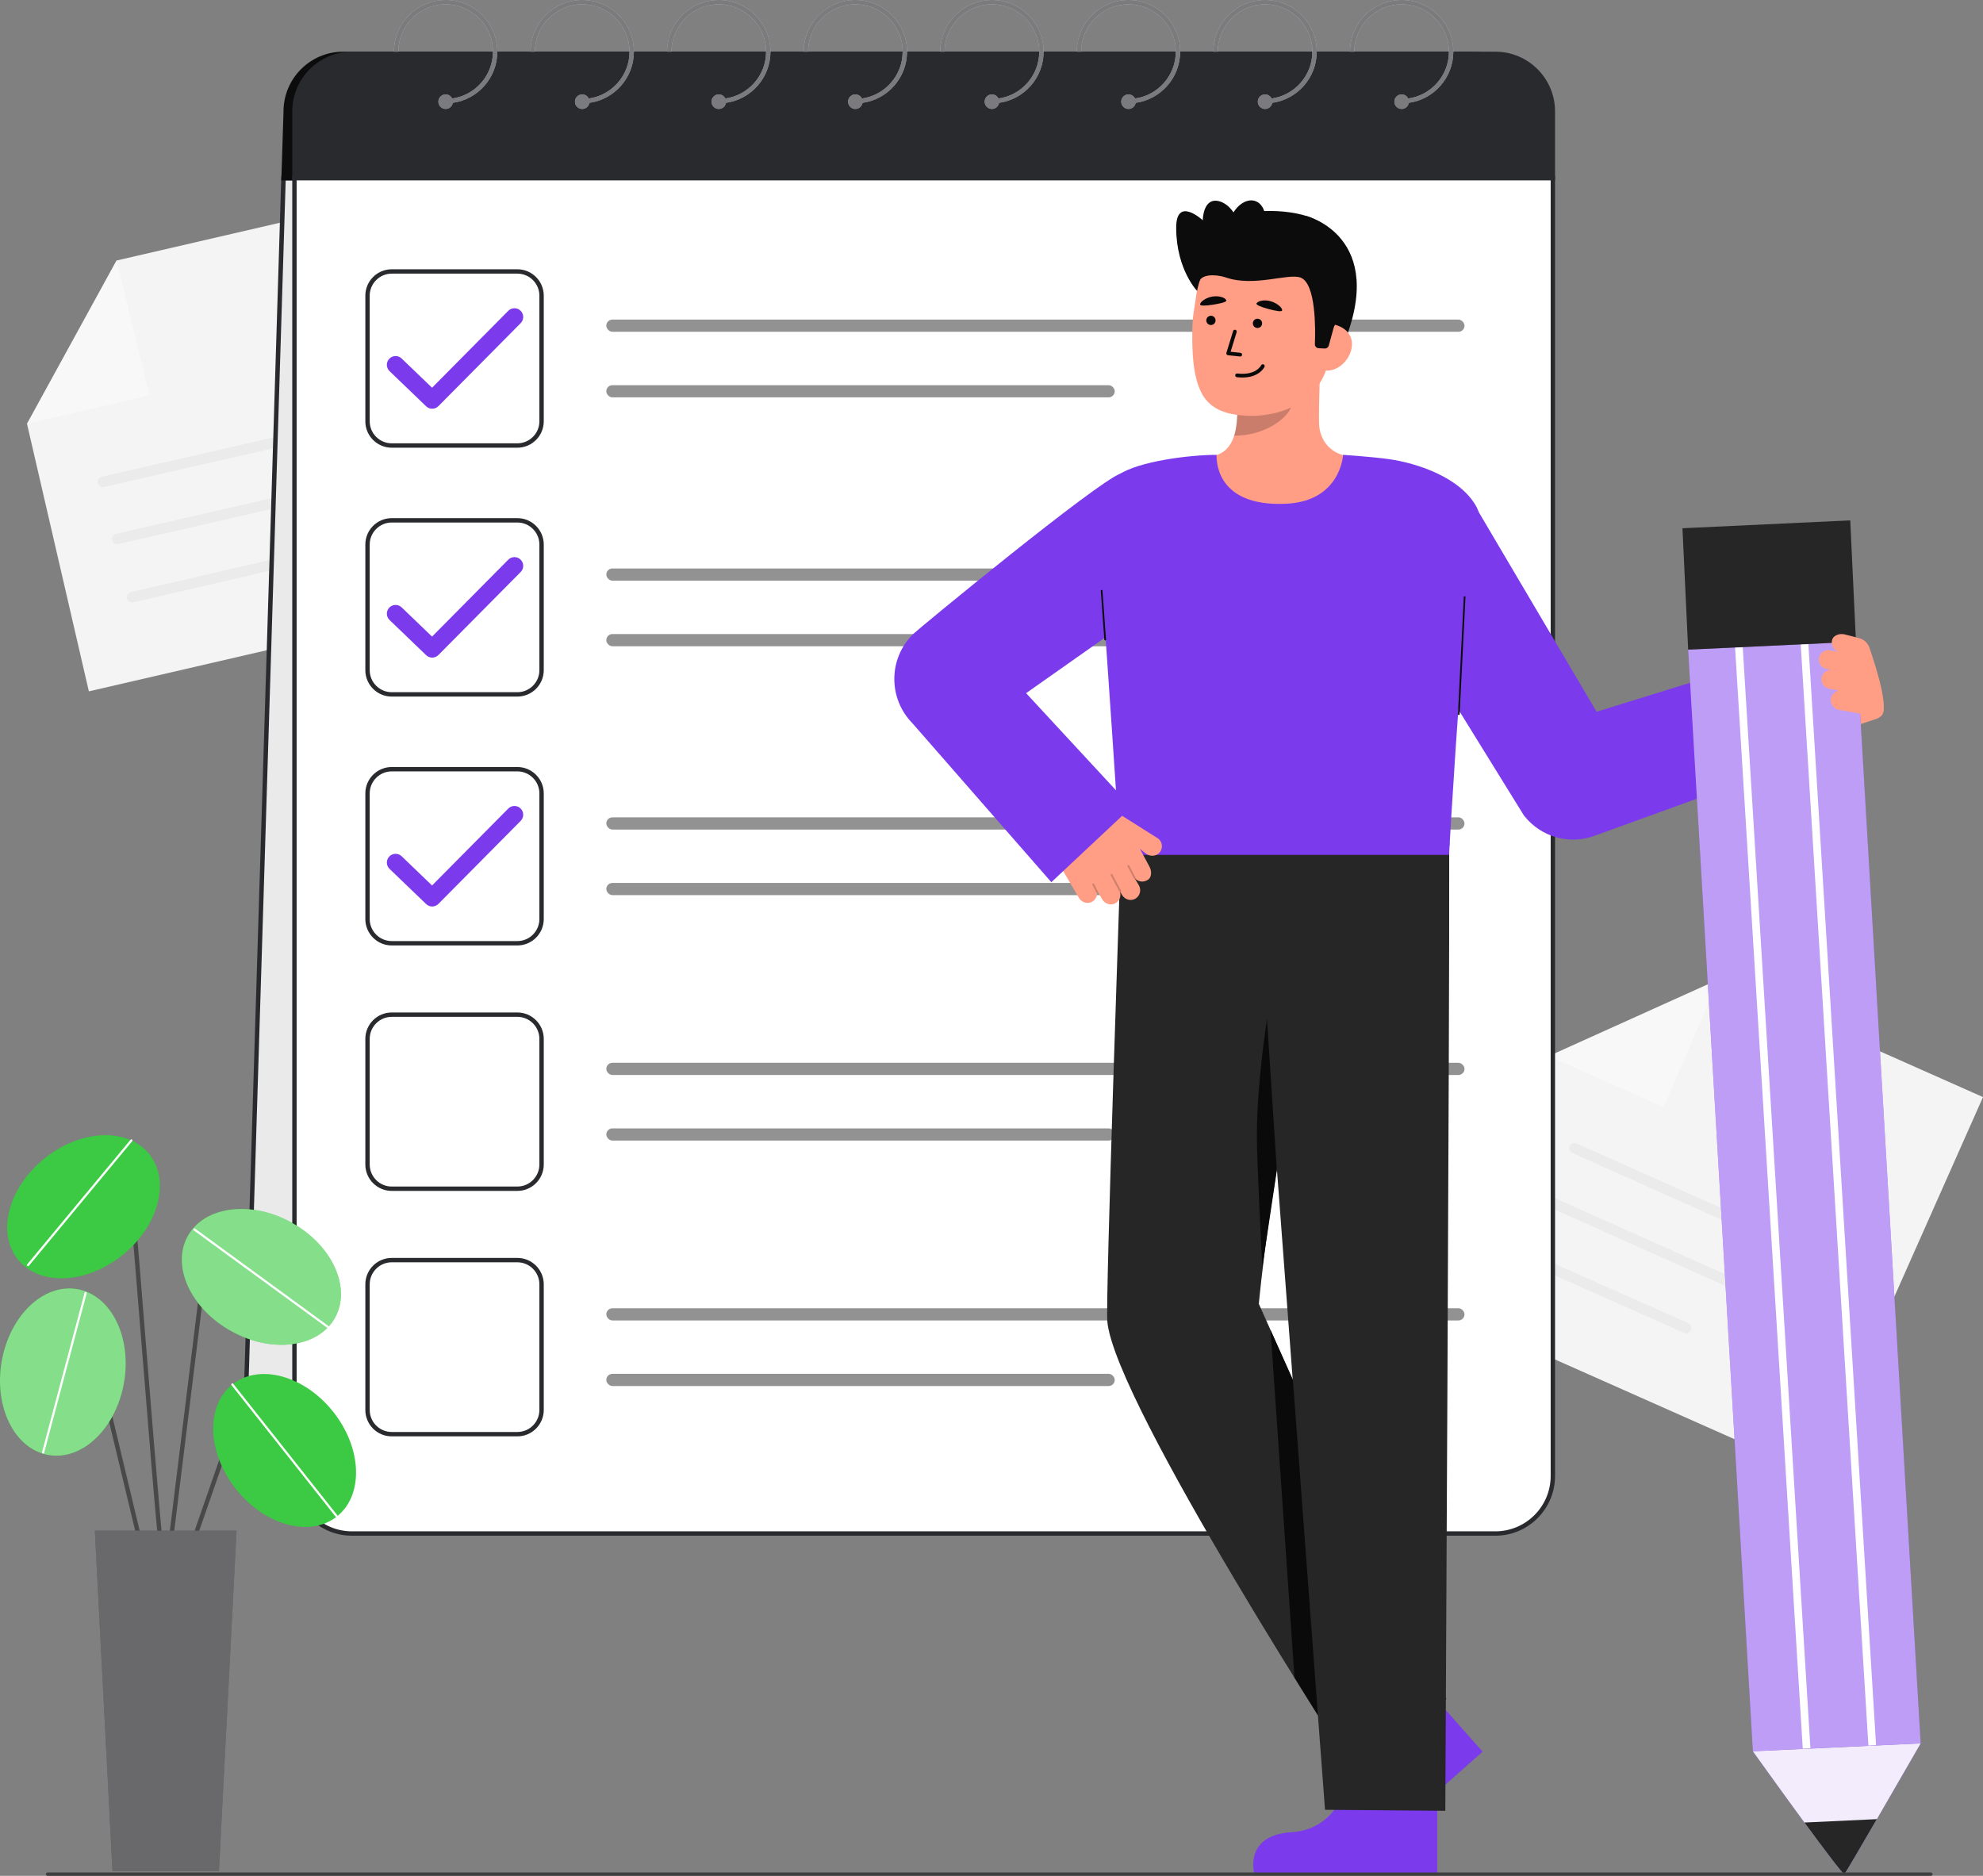 <svg id="Layer_2" data-name="Layer 2" xmlns="http://www.w3.org/2000/svg" viewBox="0 0 907.087 858.036" style="width: 100%; height: 100%;">
  <rect x="0" y="0" width="907.087" height="858.036" fill="#808080" stroke="none"/>
  <g id="Layer_2-2" data-name="Layer 2">
    <g>
      <g>
        <polygon points="657.436 597.912 708.426 483.096 786.054 448.065 907.087 501.819 830.307 674.684 657.436 597.912" fill="#f4f4f4"></polygon>
        <rect x="711.885" y="550.457" width="140.331" height="4.783" rx="2.391" ry="2.391" transform="translate(293.638 -270.983) rotate(24.081)" fill="#292a2e" opacity=".05"></rect>
        <rect x="701.487" y="575.28" width="140.331" height="4.783" rx="2.391" ry="2.391" transform="translate(302.862 -264.579) rotate(24.081)" fill="#292a2e" opacity=".05"></rect>
        <path d="m772.261,605.236l-72.129-32.009c-1.206-.539-2.62.002-3.159,1.208h0c-.539,1.206.002,2.62,1.208,3.159l72.129,32.009c1.206.539,2.62-.002,3.159-1.208h0c.539-1.206-.002-2.62-1.208-3.159Z" fill="#292a2e" opacity=".05"></path>
        <polygon points="786.054 448.065 760.975 506.372 708.426 483.096 786.054 448.065" fill="#fff" opacity=".4"></polygon>
      </g>
      <g>
        <polygon points="40.646 316.234 12.346 193.834 53.306 119.164 182.336 89.334 224.936 273.624 40.646 316.234" fill="#f4f4f4"></polygon>
        <rect x="42.95" y="202.903" width="140.331" height="4.783" rx="2.391" ry="2.391" transform="translate(-42.928 30.39) rotate(-12.884)" fill="#292a2e" opacity=".05"></rect>
        <rect x="49.569" y="228.99" width="140.331" height="4.783" rx="2.391" ry="2.391" transform="translate(-48.578 32.523) rotate(-12.884)" fill="#292a2e" opacity=".05"></rect>
        <path d="m136.795,253.039l-76.879,17.797c-1.288.295-2.093,1.577-1.798,2.865h0c.295,1.288,1.577,2.093,2.865,1.798l76.879-17.797c1.288-.295,2.093-1.577,1.798-2.865h0c-.295-1.288-1.577-2.093-2.865-1.798Z" fill="#292a2e" opacity=".05"></path>
        <polygon points="53.306 119.164 68.329 180.833 12.346 193.834 53.306 119.164" fill="#fff" opacity=".4"></polygon>
      </g>
      <g>
        <g>
          <g>
            <path d="m655.014,691.451H137.998c-14.532,0-26.312-11.78-26.312-26.312l18-583.634h568.64l-17,583.634c0,14.532-11.78,26.312-26.312,26.312Z" fill="#292a2e"></path>
            <path d="m655.014,691.451H137.998c-14.532,0-26.312-11.78-26.312-26.312l18-583.634h568.64l-17,583.634c0,14.532-11.78,26.312-26.312,26.312Z" fill="#fff" opacity=".9"></path>
            <path d="m655.014,692.45H137.999c-15.06,0-27.312-12.252-27.312-27.312l18-584.634h570.64l-17,584.634c0,15.06-12.252,27.312-27.312,27.312ZM130.686,82.505l-18,582.634c0,13.957,11.355,25.312,25.312,25.312h517.016c13.957,0,25.312-11.355,25.312-25.312l17-582.634H130.686Z" fill="#292a2e"></path>
          </g>
          <path d="m674.014,23.635H156.999c-15.06,0-27.312,12.252-27.312,27.312l-1,31.557h570.64l2-31.557c0-15.06-12.252-27.312-27.312-27.312Z" fill="#0c0c0c"></path>
        </g>
        <g>
          <path d="m684.014,23.635H160.999c-15.06,0-27.312,12.252-27.312,27.312v31.557h577.64v-31.557c0-15.06-12.252-27.312-27.312-27.312Z" fill="#292a2e"></path>
          <g>
            <path d="m134.686,81.505h575.64v593.634c0,14.522-11.79,26.312-26.312,26.312H160.998c-14.522,0-26.312-11.79-26.312-26.312V81.505h0Z" fill="#fff"></path>
            <path d="m684.014,702.45H160.999c-15.06,0-27.312-12.252-27.312-27.312V80.505h577.64v594.634c0,15.06-12.252,27.312-27.312,27.312ZM135.686,82.505v592.634c0,13.957,11.355,25.312,25.312,25.312h523.016c13.957,0,25.312-11.355,25.312-25.312V82.505H135.686Z" fill="#292a2e"></path>
          </g>
          <path d="m236.653,204.784h-57.459c-6.661,0-12.08-5.418-12.08-12.079v-57.459c0-6.661,5.419-12.079,12.08-12.079h57.459c6.661,0,12.08,5.418,12.08,12.079v57.459c0,6.661-5.419,12.079-12.08,12.079Zm-57.459-79.618c-5.558,0-10.08,4.521-10.08,10.079v57.459c0,5.558,4.521,10.079,10.08,10.079h57.459c5.558,0,10.08-4.521,10.08-10.079v-57.459c0-5.558-4.521-10.079-10.08-10.079h-57.459Z" fill="#292a2e"></path>
          <path d="m236.653,318.622h-57.459c-6.661,0-12.08-5.419-12.08-12.08v-57.459c0-6.661,5.419-12.08,12.08-12.08h57.459c6.661,0,12.08,5.419,12.08,12.08v57.459c0,6.661-5.419,12.08-12.08,12.08Zm-57.459-79.618c-5.558,0-10.08,4.521-10.08,10.08v57.459c0,5.558,4.521,10.08,10.08,10.08h57.459c5.558,0,10.08-4.521,10.08-10.08v-57.459c0-5.558-4.521-10.08-10.08-10.08h-57.459Z" fill="#292a2e"></path>
          <path d="m236.653,432.46h-57.459c-6.661,0-12.08-5.419-12.08-12.08v-57.459c0-6.661,5.419-12.079,12.08-12.079h57.459c6.661,0,12.08,5.418,12.08,12.079v57.459c0,6.661-5.419,12.08-12.08,12.08Zm-57.459-79.618c-5.558,0-10.08,4.521-10.08,10.079v57.459c0,5.558,4.521,10.08,10.08,10.08h57.459c5.558,0,10.08-4.521,10.08-10.08v-57.459c0-5.558-4.521-10.079-10.08-10.079h-57.459Z" fill="#292a2e"></path>
          <path d="m236.653,544.734h-57.459c-6.661,0-12.08-5.418-12.08-12.079v-57.459c0-6.661,5.419-12.08,12.08-12.08h57.459c6.661,0,12.08,5.419,12.08,12.08v57.459c0,6.661-5.419,12.079-12.08,12.079Zm-57.459-79.618c-5.558,0-10.08,4.521-10.08,10.08v57.459c0,5.558,4.521,10.079,10.08,10.079h57.459c5.558,0,10.08-4.521,10.08-10.079v-57.459c0-5.558-4.521-10.08-10.08-10.08h-57.459Z" fill="#292a2e"></path>
          <path d="m236.653,657.008h-57.459c-6.661,0-12.08-5.419-12.08-12.08v-57.459c0-6.661,5.419-12.08,12.08-12.08h57.459c6.661,0,12.08,5.419,12.08,12.08v57.459c0,6.661-5.419,12.08-12.08,12.08Zm-57.459-79.618c-5.558,0-10.08,4.521-10.08,10.08v57.459c0,5.558,4.521,10.08,10.08,10.08h57.459c5.558,0,10.08-4.521,10.08-10.08v-57.459c0-5.558-4.521-10.08-10.08-10.08h-57.459Z" fill="#292a2e"></path>
          <path d="m197.702,186.963c-.998,0-1.996-.371-2.771-1.116l-16.748-16.097c-1.593-1.531-1.643-4.063-.112-5.656,1.531-1.592,4.062-1.643,5.656-.112l13.908,13.367,34.861-35.177c1.555-1.57,4.088-1.581,5.657-.026,1.569,1.555,1.581,4.088.026,5.657l-37.634,37.975c-.782.789-1.812,1.185-2.842,1.185Z" fill="	#7c3aed"></path>
          <path d="m197.702,300.801c-.998,0-1.996-.371-2.771-1.116l-16.748-16.097c-1.593-1.531-1.643-4.063-.112-5.656,1.531-1.592,4.062-1.643,5.656-.112l13.908,13.367,34.861-35.176c1.555-1.569,4.088-1.581,5.657-.026,1.569,1.555,1.581,4.088.026,5.657l-37.634,37.975c-.782.789-1.812,1.185-2.842,1.185Z" fill="	#7c3aed"></path>
          <path d="m197.702,414.639c-.998,0-1.996-.371-2.771-1.116l-16.748-16.097c-1.593-1.531-1.643-4.063-.112-5.656,1.531-1.592,4.062-1.643,5.656-.112l13.908,13.367,34.861-35.177c1.555-1.569,4.088-1.581,5.657-.026,1.569,1.555,1.581,4.088.026,5.657l-37.634,37.975c-.782.789-1.811,1.185-2.842,1.185Z" fill="	#7c3aed"></path>
          <rect x="277.346" y="146.184" width="392.57" height="5.582" rx="2.791" ry="2.791" fill="#262626" opacity=".5"></rect>
          <rect x="277.346" y="176.184" width="232.57" height="5.582" rx="2.791" ry="2.791" fill="#262626" opacity=".5"></rect>
          <rect x="277.346" y="260.022" width="392.57" height="5.582" rx="2.791" ry="2.791" fill="#262626" opacity=".5"></rect>
          <rect x="277.346" y="290.022" width="232.57" height="5.582" rx="2.791" ry="2.791" fill="#262626" opacity=".5"></rect>
          <rect x="277.346" y="373.86" width="392.57" height="5.582" rx="2.791" ry="2.791" fill="#262626" opacity=".5"></rect>
          <rect x="277.346" y="403.86" width="232.57" height="5.582" rx="2.791" ry="2.791" fill="#262626" opacity=".5"></rect>
          <rect x="277.346" y="486.134" width="392.57" height="5.582" rx="2.791" ry="2.791" fill="#262626" opacity=".5"></rect>
          <rect x="277.346" y="516.134" width="232.57" height="5.582" rx="2.791" ry="2.791" fill="#262626" opacity=".5"></rect>
          <rect x="277.346" y="598.407" width="392.57" height="5.582" rx="2.791" ry="2.791" fill="#262626" opacity=".5"></rect>
          <rect x="277.346" y="628.407" width="232.57" height="5.582" rx="2.791" ry="2.791" fill="#262626" opacity=".5"></rect>
        </g>
        <g>
          <path d="m203.856,0c-13.033,0-23.635,10.603-23.635,23.635h2c0-11.93,9.706-21.635,21.635-21.635s21.635,9.706,21.635,21.635c0,10.918-8.13,19.968-18.654,21.425-.539-1.108-1.666-1.879-2.982-1.879-1.837,0-3.326,1.489-3.326,3.326s1.489,3.326,3.326,3.326c1.655,0,3.017-1.212,3.273-2.795,11.489-1.599,20.363-11.482,20.363-23.404,0-13.033-10.603-23.635-23.635-23.635Z" fill="#f4f4f4"></path>
          <path d="m664.791,23.635c0-13.033-10.603-23.635-23.635-23.635s-23.635,10.603-23.635,23.635h2c0-11.93,9.706-21.635,21.635-21.635s21.635,9.706,21.635,21.635c0,10.918-8.13,19.968-18.654,21.425-.539-1.108-1.666-1.879-2.982-1.879-1.837,0-3.326,1.489-3.326,3.326s1.489,3.326,3.326,3.326c1.655,0,3.017-1.212,3.273-2.795,11.489-1.599,20.363-11.482,20.363-23.404Z" fill="#f4f4f4"></path>
          <path d="m602.32,23.635c0-13.033-10.603-23.635-23.635-23.635s-23.635,10.603-23.635,23.635h2c0-11.93,9.706-21.635,21.635-21.635s21.635,9.706,21.635,21.635c0,10.918-8.13,19.968-18.654,21.425-.539-1.108-1.666-1.879-2.982-1.879-1.837,0-3.326,1.489-3.326,3.326s1.489,3.326,3.326,3.326c1.655,0,3.017-1.212,3.273-2.795,11.489-1.599,20.363-11.482,20.363-23.404Z" fill="#f4f4f4"></path>
          <path d="m539.849,23.635c0-13.033-10.603-23.635-23.635-23.635s-23.635,10.603-23.635,23.635h2c0-11.93,9.706-21.635,21.635-21.635s21.635,9.706,21.635,21.635c0,10.918-8.13,19.968-18.654,21.425-.539-1.108-1.666-1.879-2.982-1.879-1.837,0-3.326,1.489-3.326,3.326s1.489,3.326,3.326,3.326c1.655,0,3.017-1.212,3.273-2.795,11.489-1.599,20.363-11.482,20.363-23.404Z" fill="#f4f4f4"></path>
          <path d="m477.377,23.635c0-13.033-10.603-23.635-23.635-23.635s-23.635,10.603-23.635,23.635h2c0-11.93,9.706-21.635,21.635-21.635s21.635,9.706,21.635,21.635c0,10.918-8.13,19.968-18.654,21.425-.539-1.108-1.666-1.879-2.982-1.879-1.837,0-3.326,1.489-3.326,3.326s1.489,3.326,3.326,3.326c1.655,0,3.017-1.212,3.273-2.795,11.489-1.599,20.363-11.482,20.363-23.404Z" fill="#f4f4f4"></path>
          <path d="m414.906,23.635c0-13.033-10.603-23.635-23.635-23.635s-23.635,10.603-23.635,23.635h2c0-11.93,9.706-21.635,21.635-21.635s21.635,9.706,21.635,21.635c0,10.918-8.13,19.968-18.654,21.425-.539-1.108-1.666-1.879-2.982-1.879-1.837,0-3.326,1.489-3.326,3.326s1.489,3.326,3.326,3.326c1.655,0,3.017-1.212,3.273-2.795,11.489-1.599,20.363-11.482,20.363-23.404Z" fill="#f4f4f4"></path>
          <path d="m352.434,23.635c0-13.033-10.603-23.635-23.635-23.635s-23.635,10.603-23.635,23.635h2c0-11.93,9.706-21.635,21.635-21.635s21.635,9.706,21.635,21.635c0,10.918-8.13,19.968-18.654,21.425-.539-1.108-1.666-1.879-2.982-1.879-1.837,0-3.326,1.489-3.326,3.326s1.489,3.326,3.326,3.326c1.655,0,3.017-1.212,3.273-2.795,11.489-1.599,20.363-11.482,20.363-23.404Z" fill="#f4f4f4"></path>
          <path d="m289.963,23.635c0-13.033-10.603-23.635-23.635-23.635s-23.635,10.603-23.635,23.635h2c0-11.93,9.706-21.635,21.635-21.635s21.635,9.706,21.635,21.635c0,10.918-8.13,19.968-18.654,21.425-.539-1.108-1.666-1.879-2.982-1.879-1.837,0-3.326,1.489-3.326,3.326s1.489,3.326,3.326,3.326c1.655,0,3.017-1.212,3.273-2.795,11.489-1.599,20.363-11.482,20.363-23.404Z" fill="#f4f4f4"></path>
        </g>
        <g fill="none" opacity=".6">
          <path d="m203.856,0c-13.033,0-23.635,10.603-23.635,23.635h2c0-11.93,9.706-21.635,21.635-21.635s21.635,9.706,21.635,21.635c0,10.918-8.13,19.968-18.654,21.425-.539-1.108-1.666-1.879-2.982-1.879-1.837,0-3.326,1.489-3.326,3.326s1.489,3.326,3.326,3.326c1.655,0,3.017-1.212,3.273-2.795,11.489-1.599,20.363-11.482,20.363-23.404,0-13.033-10.603-23.635-23.635-23.635Z" fill="#292a2e"></path>
          <path d="m664.791,23.635c0-13.033-10.603-23.635-23.635-23.635s-23.635,10.603-23.635,23.635h2c0-11.93,9.706-21.635,21.635-21.635s21.635,9.706,21.635,21.635c0,10.918-8.13,19.968-18.654,21.425-.539-1.108-1.666-1.879-2.982-1.879-1.837,0-3.326,1.489-3.326,3.326s1.489,3.326,3.326,3.326c1.655,0,3.017-1.212,3.273-2.795,11.489-1.599,20.363-11.482,20.363-23.404Z" fill="#292a2e"></path>
          <path d="m602.32,23.635c0-13.033-10.603-23.635-23.635-23.635s-23.635,10.603-23.635,23.635h2c0-11.93,9.706-21.635,21.635-21.635s21.635,9.706,21.635,21.635c0,10.918-8.13,19.968-18.654,21.425-.539-1.108-1.666-1.879-2.982-1.879-1.837,0-3.326,1.489-3.326,3.326s1.489,3.326,3.326,3.326c1.655,0,3.017-1.212,3.273-2.795,11.489-1.599,20.363-11.482,20.363-23.404Z" fill="#292a2e"></path>
          <path d="m539.849,23.635c0-13.033-10.603-23.635-23.635-23.635s-23.635,10.603-23.635,23.635h2c0-11.93,9.706-21.635,21.635-21.635s21.635,9.706,21.635,21.635c0,10.918-8.13,19.968-18.654,21.425-.539-1.108-1.666-1.879-2.982-1.879-1.837,0-3.326,1.489-3.326,3.326s1.489,3.326,3.326,3.326c1.655,0,3.017-1.212,3.273-2.795,11.489-1.599,20.363-11.482,20.363-23.404Z" fill="#292a2e"></path>
          <path d="m477.377,23.635c0-13.033-10.603-23.635-23.635-23.635s-23.635,10.603-23.635,23.635h2c0-11.93,9.706-21.635,21.635-21.635s21.635,9.706,21.635,21.635c0,10.918-8.13,19.968-18.654,21.425-.539-1.108-1.666-1.879-2.982-1.879-1.837,0-3.326,1.489-3.326,3.326s1.489,3.326,3.326,3.326c1.655,0,3.017-1.212,3.273-2.795,11.489-1.599,20.363-11.482,20.363-23.404Z" fill="#292a2e"></path>
          <path d="m414.906,23.635c0-13.033-10.603-23.635-23.635-23.635s-23.635,10.603-23.635,23.635h2c0-11.93,9.706-21.635,21.635-21.635s21.635,9.706,21.635,21.635c0,10.918-8.13,19.968-18.654,21.425-.539-1.108-1.666-1.879-2.982-1.879-1.837,0-3.326,1.489-3.326,3.326s1.489,3.326,3.326,3.326c1.655,0,3.017-1.212,3.273-2.795,11.489-1.599,20.363-11.482,20.363-23.404Z" fill="#292a2e"></path>
          <path d="m352.434,23.635c0-13.033-10.603-23.635-23.635-23.635s-23.635,10.603-23.635,23.635h2c0-11.93,9.706-21.635,21.635-21.635s21.635,9.706,21.635,21.635c0,10.918-8.13,19.968-18.654,21.425-.539-1.108-1.666-1.879-2.982-1.879-1.837,0-3.326,1.489-3.326,3.326s1.489,3.326,3.326,3.326c1.655,0,3.017-1.212,3.273-2.795,11.489-1.599,20.363-11.482,20.363-23.404Z" fill="#292a2e"></path>
          <path d="m289.963,23.635c0-13.033-10.603-23.635-23.635-23.635s-23.635,10.603-23.635,23.635h2c0-11.93,9.706-21.635,21.635-21.635s21.635,9.706,21.635,21.635c0,10.918-8.13,19.968-18.654,21.425-.539-1.108-1.666-1.879-2.982-1.879-1.837,0-3.326,1.489-3.326,3.326s1.489,3.326,3.326,3.326c1.655,0,3.017-1.212,3.273-2.795,11.489-1.599,20.363-11.482,20.363-23.404Z" fill="#292a2e"></path>
        </g>
      </g>
      <g>
        <path d="m75.8,724.795c-.256,0-.512-.098-.707-.293-1.409-1.409-3.706-27.259-9.892-104.223-2.531-31.492-4.922-61.238-6.667-79.315-.125-1.291-.625-1.441-.79-1.491-2.388-.721-9.652,5.007-13.707,10.022-.347.429-.977.497-1.407.149-.429-.348-.496-.977-.149-1.407,2.682-3.316,11.422-12.009,15.838-10.68.891.268,1.996,1.042,2.206,3.214,1.746,18.093,4.137,47.847,6.669,79.347,3.759,46.77,8.018,99.756,9.417,103.093.282.391.247.939-.105,1.291-.195.195-.451.293-.707.293Z" fill="#494949"></path>
        <ellipse cx="38.203" cy="551.981" rx="38.507" ry="28.398" transform="translate(-336.839 145.181) rotate(-38.715)" fill="#0bbd15"></ellipse>
        <ellipse cx="38.203" cy="551.981" rx="38.507" ry="28.398" transform="translate(-336.839 145.181) rotate(-38.715)" fill="#fff" opacity=".2"></ellipse>
        <path d="m12.81,579.174c-.112,0-.225-.038-.319-.115-.212-.176-.242-.491-.065-.704l47.291-57.029c.176-.211.491-.242.704-.065.212.176.242.491.065.704l-47.291,57.029c-.099.119-.241.181-.385.181Z" fill="#fff"></path>
        <path d="m86.114,712.57c-.109,0-.22-.018-.329-.056-.521-.181-.797-.751-.616-1.273l17.764-51.087c1.066-3.065,3.586-5.351,6.741-6.112,3.156-.763,6.44.122,8.788,2.364l9.391,8.971c.399.381.414,1.015.032,1.414-.382.399-1.015.413-1.414.032l-9.391-8.971c-1.853-1.77-4.445-2.469-6.937-1.867-2.49.601-4.479,2.405-5.321,4.825l-17.764,51.087c-.144.413-.53.672-.944.672Z" fill="#494949"></path>
        <ellipse cx="130.193" cy="663.463" rx="28.398" ry="38.507" transform="translate(-383.666 224.052) rotate(-38.363)" fill="#0bbd15"></ellipse>
        <path d="m67.73,721.538c-.452,0-.862-.309-.972-.768l-29.811-124.645c-.422-1.767-1.729-3.079-3.494-3.51-1.765-.429-3.53.133-4.718,1.506l-9.189,10.619c-.361.417-.994.463-1.411.102-.417-.361-.463-.993-.102-1.411l9.189-10.619c1.665-1.924,4.233-2.744,6.705-2.141,2.471.603,4.374,2.514,4.965,4.988l29.811,124.645c.128.537-.203,1.077-.74,1.205-.078.019-.156.027-.233.027Z" fill="#494949"></path>
        <ellipse cx="28.748" cy="627.591" rx="38.507" ry="28.398" transform="translate(-594.563 548.982) rotate(-80.189)" fill="#0bbd15"></ellipse>
        <path d="m75.801,724.795c-.041,0-.082-.002-.124-.007-.548-.068-.938-.567-.871-1.115l19.036-154.558c.43-3.486,2.78-6.296,6.135-7.335,3.354-1.039,6.883-.049,9.207,2.583l21.758,24.643c.366.414.326,1.046-.088,1.412-.414.366-1.046.326-1.411-.087l-21.758-24.643c-1.797-2.035-4.522-2.799-7.116-1.997-2.593.803-4.41,2.975-4.741,5.669l-19.036,154.558c-.062.507-.494.878-.991.878Z" fill="#494949"></path>
        <ellipse cx="119.563" cy="584.063" rx="28.398" ry="38.507" transform="translate(-449.394 405.981) rotate(-61.051)" fill="#0bbd15"></ellipse>
        <ellipse cx="130.193" cy="663.463" rx="28.398" ry="38.507" transform="translate(-383.666 224.052) rotate(-38.363)" fill="#fff" opacity=".2"></ellipse>
        <ellipse cx="28.748" cy="627.591" rx="38.507" ry="28.398" transform="translate(-594.563 548.982) rotate(-80.189)" fill="#fff" opacity=".5"></ellipse>
        <ellipse cx="119.563" cy="584.063" rx="28.398" ry="38.507" transform="translate(-449.394 405.981) rotate(-61.051)" fill="#fff" opacity=".5"></ellipse>
        <polygon points="100.148 855.937 51.451 855.937 43.382 700.133 108.217 700.133 100.148 855.937" fill="#292a2e"></polygon>
        <polygon points="100.148 855.937 51.451 855.937 43.382 700.133 108.217 700.133 100.148 855.937" fill="#fff" opacity=".3"></polygon>
        <path d="m154.093,694.157c-.148,0-.294-.065-.393-.189l-47.799-60.386c-.171-.217-.135-.531.082-.703.218-.172.532-.134.703.082l47.799,60.386c.171.217.135.531-.082.703-.092.073-.202.108-.31.108Z" fill="#fff"></path>
        <path d="m150.08,607.539c-.102,0-.206-.031-.294-.096l-61.167-44.663c-.223-.163-.272-.476-.109-.699.163-.223.476-.272.699-.109l61.167,44.663c.223.163.272.476.109.699-.098.134-.25.205-.404.205Z" fill="#fff"></path>
        <path d="m19.705,664.888c-.043,0-.086-.005-.129-.017-.267-.071-.425-.345-.354-.612l19.472-72.953c.071-.267.35-.424.612-.354.267.071.425.345.354.612l-19.472,72.953c-.06.224-.262.371-.482.371Z" fill="#fff"></path>
      </g>
      <g>
        <g>
          <path d="m547.921,133.441s-9.791-9.738-9.898-29.08c-.083-14.976,12.164-3.604,12.164-3.604,0,0,.045-10.784,7.615-8.677,7.57,2.108,10.37,13.827,10.37,13.827" fill="#0c0c0c"></path>
          <path d="m597.521,98.783s37.727,9.35,16.779,59.338l-3.419-.237-6.941-.481" fill="#0c0c0c"></path>
          <path id="sk" d="m549.097,210.074c.17-.022,2.056,31.264,38.401,28.537,25.162-1.885,34.133-28.581,34.71-28.581-2.713-.577-6.066-1.452-7.398-1.752-4.427-.998-9.953-4.65-11.23-12.345-.736-4.435.513-27.122.128-31.609l-38.623,8.621c.54,9.476,4.317,31.445-8.922,35.333-2.203.643-4.576,1.234-7.067,1.796Z" fill="#ff9e85"></path>
          <path id="sh" d="m564.544,199.3c.547-1.746.873-3.265,1.162-5.995.517-4.882.242-9.37-.252-13.943,7.803-1.039,15.294-4.32,21.347-9.352.717,2.649,4.661,14.222,3.569,16.739-2.064,4.758-11.764,12.55-25.825,12.55Z" fill="#0c0c0c" opacity=".22"></path>
          <path d="m570.321,190.175c15.282.714,34.657-6.35,37.725-26.806l2.768-18.458c3.068-20.457-5.19-38.651-24.451-41.539h0c-19.261-2.888-36.144,11.536-39.212,31.993l-1.225,8.172c-.252,1.682-.528,4.727-.538,8.486-.019,7.499-.019,18.906,3.942,27.165,3.74,7.797,11.228,10.532,20.991,10.989Z" fill="#ff9e85"></path>
          <g>
            <g>
              <circle id="e1_eye" cx="553.921" cy="146.552" r="2.124" fill="#0a0a0a"></circle>
              <g id="e1_n">
                <path d="m567.334,163.066c.43,0,.798-.325.844-.761.049-.467-.29-.885-.757-.933l-4.499-.47,2.769-8.986c.138-.448-.114-.924-.562-1.062-.448-.138-.923.113-1.062.562l-3.073,9.974c-.075.243-.037.506.104.718s.368.35.621.377l5.527.578c.03.003.06.005.089.005Z" fill="#0a0a0a"></path>
              </g>
              <g id="e1_m">
                <path d="m568.332,172.686c7.7,0,9.991-4.653,10.094-4.871.2-.424.018-.93-.406-1.131-.421-.2-.926-.02-1.128.401-.096.198-2.447,4.768-10.921,3.755-.475-.059-.889.277-.945.743-.056.466.277.888.742.944.914.109,1.768.159,2.563.159Z" fill="#0a0a0a"></path>
              </g>
              <path id="e1_eb" d="m574.759,138.853c-.204.633,2.098,1.579,5.335,2.446s6.167,1.493,6.387.695c.278-1.008-2.134-3.381-5.371-4.248-3.237-.867-6.03.112-6.351,1.107Z" fill="#0a0a0a"></path>
              <circle id="e1_eye-2" data-name="e1_eye" cx="575.217" cy="147.906" r="2.124" fill="#0a0a0a"></circle>
            </g>
            <path id="e1_eb-2" data-name="e1_eb" d="m548.965,139.297c.07.661,2.558.592,5.869.071,3.31-.521,6.242-1.138,6.119-1.956-.155-1.034-2.978-2.298-6.288-1.777-3.31.521-5.81,2.622-5.7,3.662Z" fill="#0a0a0a"></path>
          </g>
          <path d="m605.915,169.422c5.853.878,11.537-4.673,12.415-10.526.878-5.853-3.383-9.793-9.237-10.671l-3.604,3.47-4.607,16.972,5.032.755Z" fill="#ff9e85"></path>
          <path d="m603.18,159.285c-.99-.046-1.758-.879-1.717-1.869.268-6.397.619-27.932-6.648-30.478-5.693-1.995-21.031,4.367-33.841.056-5.604-1.886-11.262-1.21-12.19,1.432-.368,1.046-1.834-14.911,8.785-25.415,8.455-8.363,32.296-7.785,42.558-3.258,28.415,12.537,9.999,49.914,9.999,49.914l-2.307,8.425c-.223.813-.98,1.364-1.822,1.324l-2.817-.132Z" fill="#0c0c0c"></path>
          <ellipse cx="570.259" cy="103.212" rx="11.927" ry="8.103" transform="translate(281.724 605.802) rotate(-70.399)" fill="#0c0c0c"></ellipse>
        </g>
        <path d="m842.335,296.812l2.812-2.316c1.788-1.598,2.195-4.37.692-6.239-1.602-1.994-4.525-2.216-6.408-.533l-33.37,29.624,9.225,10.934c5.861,6.947,15.351,9.644,23.989,6.816l19.117-6.296c2.036-.666,3.451-2.654,3.18-4.779-.262-2.051-19.236-27.211-19.236-27.211Z" fill="#ff9e85"></path>
        <path d="m822.39,297.041l-92.054,28.525-56.132-95.093-47.958,28.042,70.767,114.368.449.572c7.39,9.176,20.051,13.118,31.758,8.9l109.727-39.746-16.556-45.567Z" fill="	#7c3aed"></path>
        <g>
          <polygon points="878.57 797.459 801.82 801.066 772.218 297.154 848.969 293.548 878.57 797.459" fill="	#7c3aed"></polygon>
          <polygon points="878.57 797.459 801.82 801.066 772.218 297.154 848.969 293.548 878.57 797.459" fill="#fff" opacity=".5"></polygon>
          <rect x="770.871" y="239.802" width="76.835" height="55.58" transform="translate(-11.669 38.284) rotate(-2.691)" fill="#262626"></rect>
          <path d="m878.573,797.458s-10.531,18.286-20.021,34.637c-7.527,12.968-14.4,24.72-14.844,25.158-.456.456-9.035-10.952-18.309-23.604-11.273-15.37-23.58-32.586-23.58-32.586l76.755-3.606Z" fill="	#7c3aed"></path>
          <path d="m878.573,797.458s-10.531,18.286-20.021,34.637c-7.527,12.968-14.4,24.72-14.844,25.158-.456.456-9.035-10.952-18.309-23.604-11.273-15.37-23.58-32.586-23.58-32.586l76.755-3.606Z" fill="#fff" opacity=".9"></path>
          <path d="m858.551,832.095c-7.527,12.968-14.4,24.72-14.844,25.158-.456.456-9.035-10.952-18.309-23.604l33.153-1.555Z" fill="#262626"></path>
          <polygon points="854.666 798.436 823.712 294.835 827.214 294.659 858.167 798.259 854.666 798.436" fill="#fff"></polygon>
          <polygon points="824.639 799.859 793.685 296.258 797.187 296.082 828.141 799.682 824.639 799.859" fill="#fff"></polygon>
        </g>
        <path d="m837.426,320.309c0-2.325,1.566-3.722,3.23-4.277-.033-.071-.163-.22-.037-.27l-3.646-.646c-2.204-.391-3.944-2.304-3.825-4.539.123-2.318,1.969-4.018,4.121-4.131-.025-.035-.017-.084-.03-.126l-1.498-.266c-2.073-.368-3.725-2.106-3.755-4.212-.04-2.833,2.47-4.859,5.115-4.39l3.458.613c0-.019-.016-.033-.012-.052.002-.024.029-.037.036-.06-1.833-.771-2.961-2.725-2.599-4.765.279-2.537,3.275-3.48,5.511-3.084l6.946,1.795c2.178.563,3.925,2.178,4.663,4.303,3.143,9.049,10.789,32.881,3.654,31.617l-17.566-3.112c-2.027-.359-3.763-2.338-3.763-4.397Z" fill="#ff9e85"></path>
        <g>
          <path d="m619.313,795.335s12.144,20.51-3.39,36.02c-15.534,15.51-.399,25.423-.399,25.423l62.669-55.542-27.75-31.31-31.13,25.409Z" fill="	#7c3aed"></path>
          <path d="m512.682,391.045s-7.057,203.471-6.16,213.4c3.394,37.563,113.938,207.773,113.938,207.773l41.163-35.146-52.563-106.477-33.231-74.191s5.72-63.816,21.139-123.073c7.912-30.406,12.613-61.557,14.168-92.938h0s-98.454,10.651-98.454,10.651Z" fill="#262626"></path>
          <path d="m617.286,813.352s-4.515,23.404-26.428,24.708c-21.913,1.304-17.161,18.761-17.161,18.761h83.739v-41.837s-40.15-1.632-40.15-1.632Z" fill="	#7c3aed"></path>
          <path d="m663.115,386.422s-.263-7.036-.207,8.924c.207,59.529-1.776,432.943-1.776,432.943l-55.026-.462-33.333-443.823,90.342,2.419Z" fill="#262626"></path>
          <path d="m584.074,535.295l-4.513-69.009s-4.635,28.689-4.635,53.417c0,12.087,2.49,59.942,2.49,59.942l6.658-44.35Z" fill="#0a0a0a"></path>
        </g>
        <polygon points="591.413 631.199 602.859 784.599 592.145 767.362 581.193 608.382 591.413 631.199" fill="#0a0a0a"></polygon>
        <path d="m504.709,278.113c1.135,13.332,6.655,96.51,7.746,112.931h150.372c.849-14.811,4.664-79.575,7.885-108.539,3.075-27.638,9.108-42.475,4.686-50.646-7.226-13.354-26.972-20.071-40.436-21.894-8.222-1.113-20.587-1.911-20.587-1.911,0,0-1.047,21.181-26.013,22.359-33.986,1.603-31.716-22.359-31.884-22.359-12.339,0-35.691,2.952-44.653,9.046-20.151,13.703-9.525,32.759-7.116,61.012Z" fill="	#7c3aed"></path>
        <g id="ha">
          <path id="sk-2" data-name="sk" d="m498.851,412.774c2.719-.958,3.77-4.067,2.392-6.427l2.897,4.962c1.209,2.071,3.844,3.022,5.976,1.923,2.273-1.172,3.074-3.992,1.801-6.173l1.311,2.246c1.08,1.85,3.321,2.815,5.341,2.103,2.718-.958,3.77-4.067,2.392-6.427l-2.296-3.934c1.233,2.112,3.945,2.825,6.058,1.592h0c2.323-1.159,2.17-4.351,1.006-6.345l-4.323-8.051,2.856,2.261c1.939,1.412,4.734,1.226,6.245-.636,1.612-1.986,1.214-4.89-.827-6.377l-25.983-16.388-18.748,1.319c-5.558,7.192-6.197,17.037-1.614,24.886l10.178,17.363c1.08,1.85,3.321,2.815,5.341,2.103Z" fill="#ff9e85"></path>
          <path id="sk-3" data-name="sk" d="m515.736,396.124c-.018-.165.064-.332.22-.414.204-.107.455-.028.562.175l2.863,5.453c.105.203.028.455-.175.562-.204.107-.455.028-.562-.175l-2.863-5.453c-.025-.048-.04-.098-.045-.148Z" fill="#ff9e85"></path>
          <path id="sk-4" data-name="sk" d="m508.025,400.184c-.018-.164.063-.329.217-.412.202-.108.455-.032.563.171l3.986,7.451c.107.201.033.454-.171.563-.202.108-.455.032-.563-.171l-3.986-7.451c-.026-.048-.041-.099-.047-.151Z" fill="#ff9e85"></path>
          <path id="sk-5" data-name="sk" d="m499.649,404.534c-.018-.167.067-.336.226-.417.205-.103.456-.021.559.184l1.8,3.563c.103.205.021.455-.184.559-.205.103-.456.021-.559-.184l-1.8-3.563c-.023-.046-.037-.094-.042-.143Z" fill="#ff9e85"></path>
          <path id="sh-2" data-name="sh" d="m515.736,396.124c-.018-.165.064-.332.22-.414.204-.107.455-.028.562.175l2.863,5.453c.105.203.028.455-.175.562-.204.107-.455.028-.562-.175l-2.863-5.453c-.025-.048-.04-.098-.045-.148Z" fill="#0c0c0c" opacity=".2"></path>
          <path id="sh-3" data-name="sh" d="m508.025,400.184c-.018-.164.063-.329.217-.412.202-.108.455-.032.563.171l3.986,7.451c.107.201.033.454-.171.563-.202.108-.455.032-.563-.171l-3.986-7.451c-.026-.048-.041-.099-.047-.151Z" fill="#0c0c0c" opacity=".2"></path>
          <path id="sh-4" data-name="sh" d="m499.649,404.534c-.018-.167.067-.336.226-.417.205-.103.456-.021.559.184l1.8,3.563c.103.205.021.455-.184.559-.205.103-.456.021-.559-.184l-1.8-3.563c-.023-.046-.037-.094-.042-.143Z" fill="#0c0c0c" opacity=".2"></path>
        </g>
        <path d="m538.435,268.445s-12.07-56.583-25.761-51.872c-10.866,3.739-92.488,71.002-94.964,73.44-11.362,11.183-11.508,29.46-.324,40.823l63.529,72.69,36.665-34.368-48.212-52.097,69.067-48.616Z" fill="	#7c3aed"></path>
        <path d="m505.54,292.952c-.2,0-.369-.154-.385-.357l-1.614-22.371c-.016-.213.143-.399.356-.414.225-.014.399.143.415.356l1.614,22.371c.016.213-.143.399-.356.414-.011,0-.02.001-.03.001Z" fill="#0c0c0c"></path>
        <path d="m667.307,327.064c-.01,0-.019,0-.028,0-.213-.01-.378-.192-.367-.405l2.669-53.577c.011-.214.21-.38.405-.367.213.01.378.192.367.405l-2.669,53.577c-.01.204-.177.363-.377.367Z" fill="#0c0c0c"></path>
      </g>
      <path d="m883.241,858.036H21.772c-.426,0-.773-.346-.773-.773s.346-.773.773-.773h861.469c.427,0,.773.346.773.773s-.346.773-.773.773Z" fill="#3f3f3f"></path>
    </g>
  </g>
</svg>